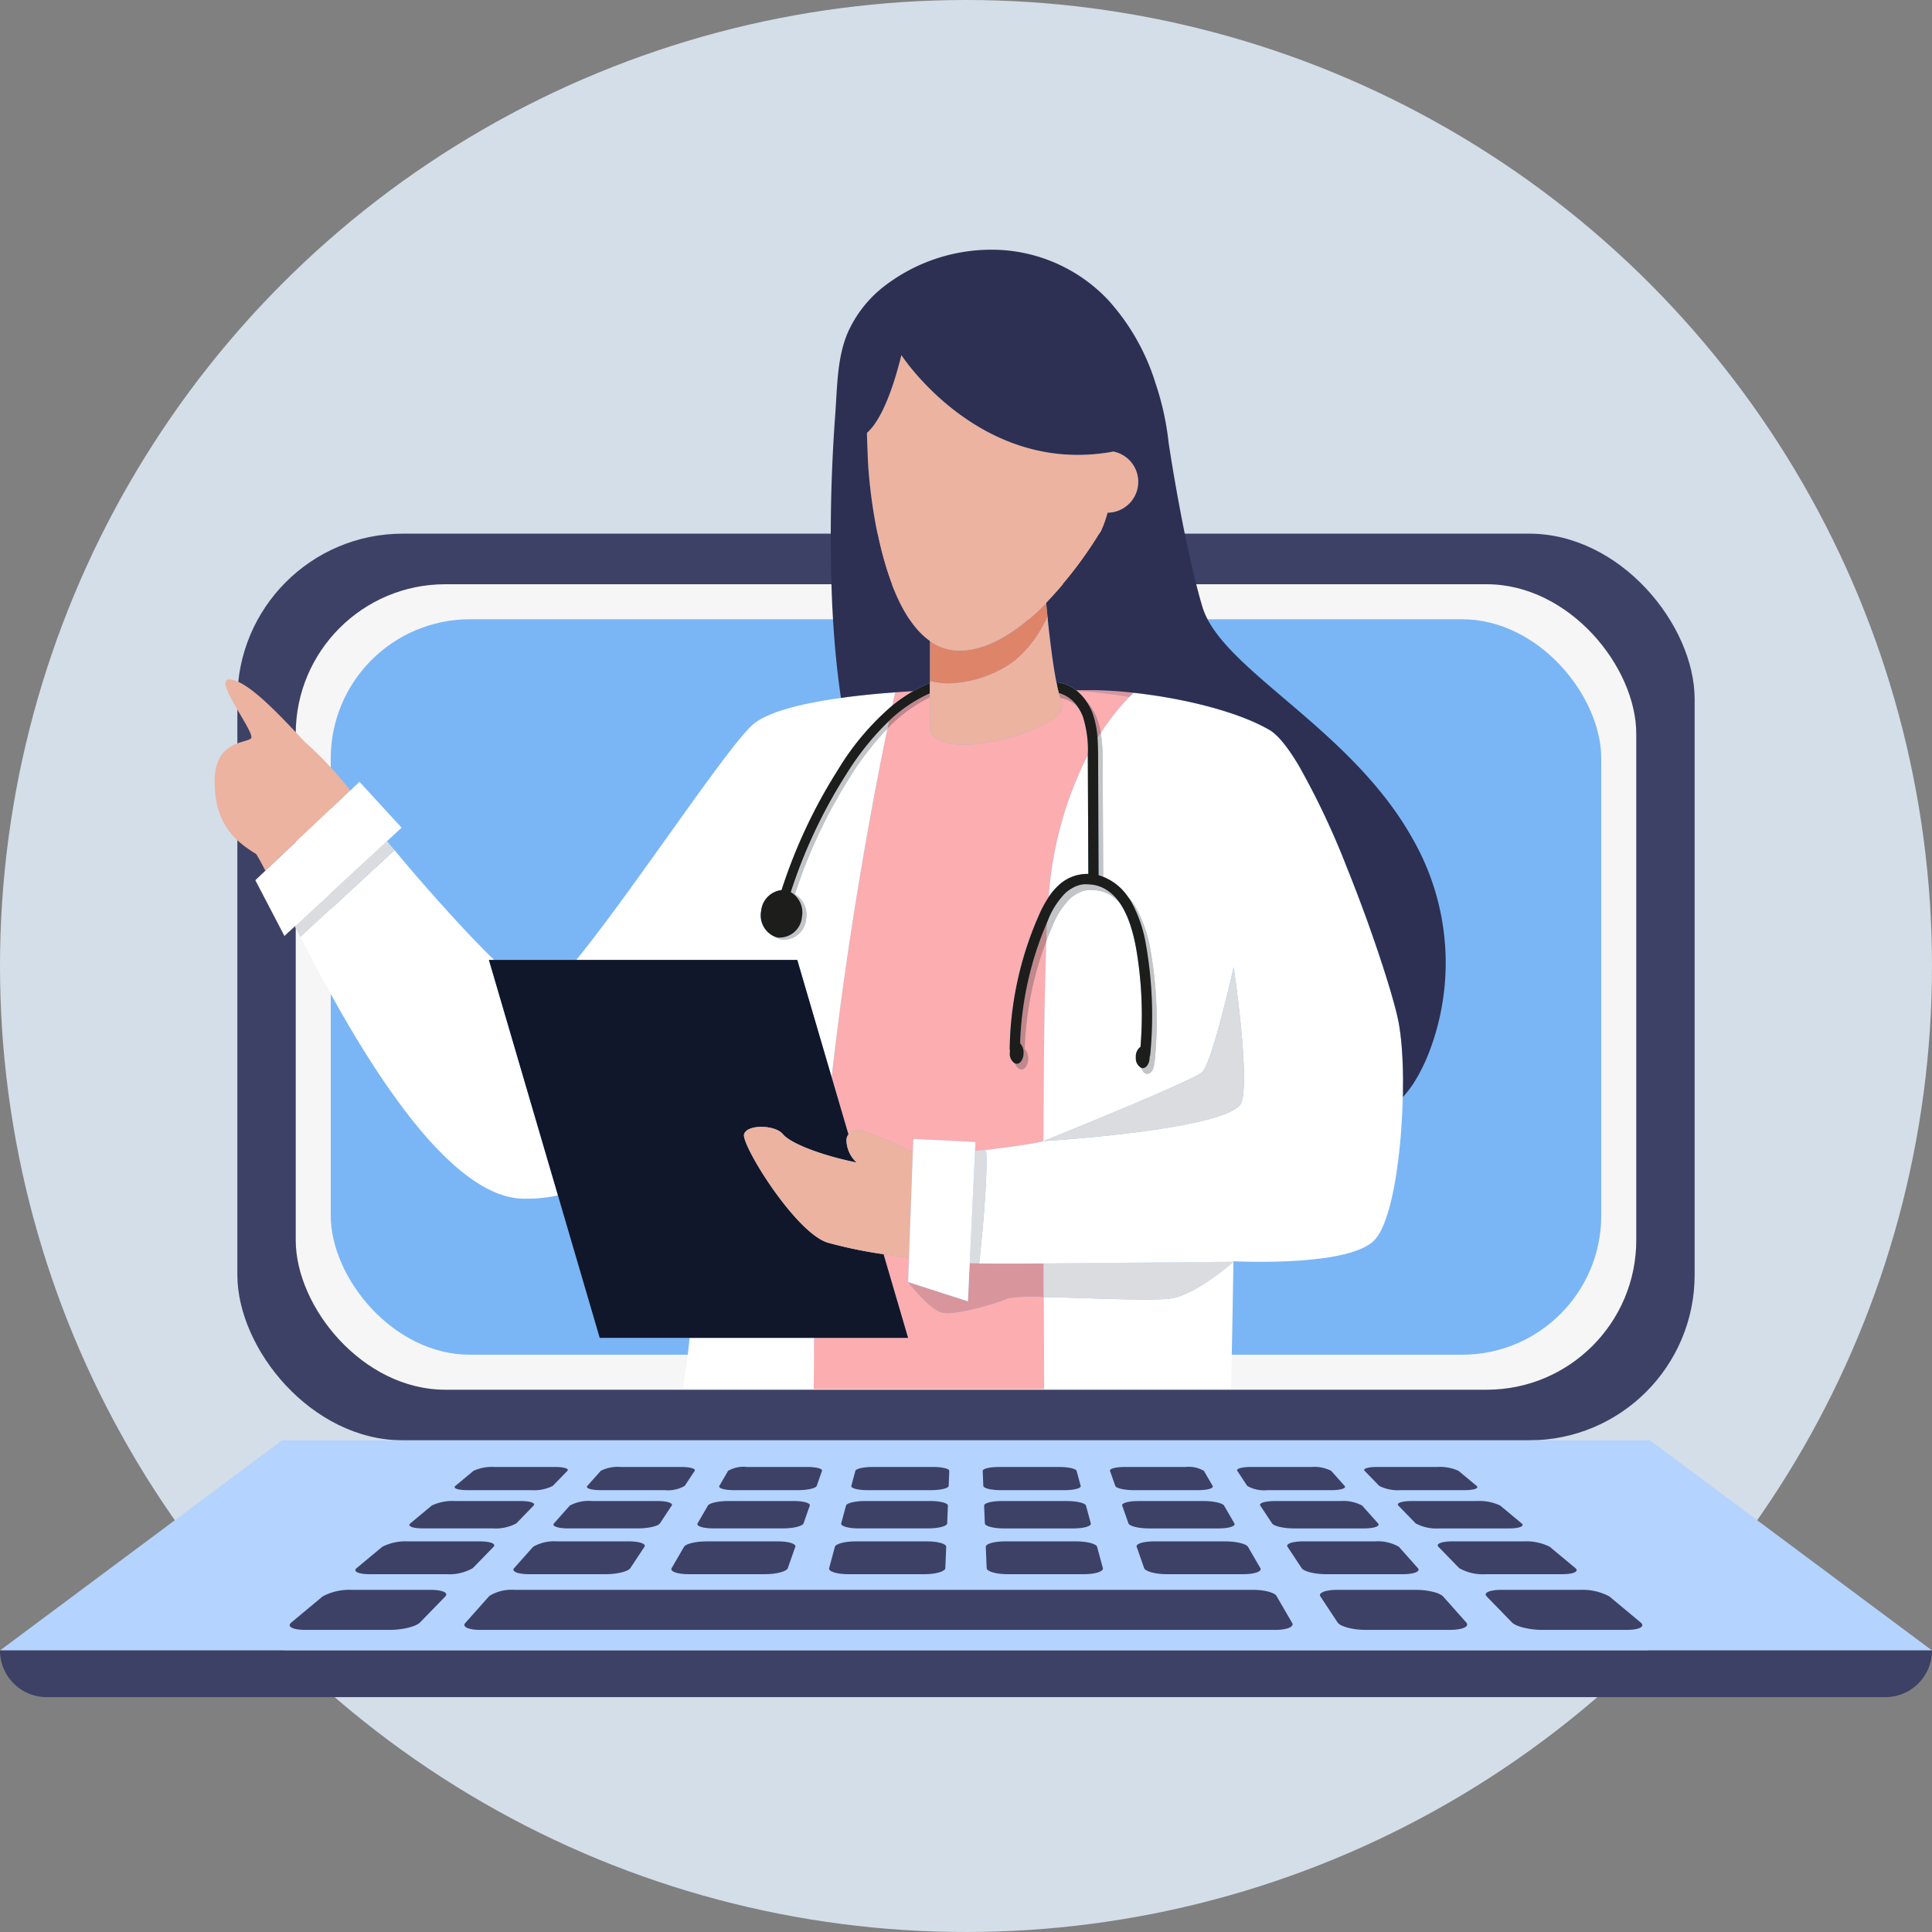 <svg xmlns="http://www.w3.org/2000/svg" width="258" height="258" viewBox="0 0 258 258">
  <rect x="0" y="0" width="258" height="258" fill="#808080" stroke="none"/>
  <g id="Grupo_1814" data-name="Grupo 1814" transform="translate(-3399 2.102)">
    <g id="Grupo_1813" data-name="Grupo 1813">
      <g id="Grupo_1808" data-name="Grupo 1808">
        <circle id="Elipse_659" data-name="Elipse 659" cx="129" cy="129" r="129" transform="translate(3399 -2.102)" fill="#d3dee8"/>
        <g id="Grupo_1804" data-name="Grupo 1804" transform="translate(2860.78 742.887)">
          <g id="Grupo_1329" data-name="Grupo 1329" transform="translate(538.22 -673.724)">
            <rect id="Rectángulo_792" data-name="Rectángulo 792" width="194.604" height="121.076" rx="22.096" transform="translate(31.698 0)" fill="#3d4166"/>
            <rect id="Rectángulo_793" data-name="Rectángulo 793" width="179.015" height="107.565" rx="19.975" transform="translate(39.492 6.755)" fill="#f6f6f6"/>
            <rect id="Rectángulo_794" data-name="Rectángulo 794" width="169.662" height="98.212" rx="18.582" transform="translate(44.169 11.432)" fill="#7ab6f5"/>
            <path id="Trazado_7891" data-name="Trazado 7891" d="M575.894-253.273l-37.674,28.06h258l-37.674-28.06Z" transform="translate(-538.22 374.349)" fill="#b4d3ff"/>
            <path id="Trazado_7892" data-name="Trazado 7892" d="M538.22-172.379a6.236,6.236,0,0,0,6.235,6.236H789.984a6.236,6.236,0,0,0,6.236-6.236h-258Z" transform="translate(-538.22 321.515)" fill="#3d4166"/>
            <g id="Grupo_1328" data-name="Grupo 1328" transform="translate(38.684 124.633)">
              <path id="Trazado_7893" data-name="Trazado 7893" d="M726.64-243.018h-8.089a5.955,5.955,0,0,0-2.787.516l-2.421,2.016c-.374.311.346.565,1.611.565h8.55a5.474,5.474,0,0,0,2.84-.565l1.96-2.016C728.583-242.788,727.836-243.018,726.64-243.018Z" transform="translate(-691.217 243.018)" fill="#3d4166"/>
              <path id="Trazado_7894" data-name="Trazado 7894" d="M776.747-243.018h-8.089a4.957,4.957,0,0,0-2.626.516l-1.8,2.016c-.277.311.522.565,1.787.565h8.55a4.493,4.493,0,0,0,2.665-.565l1.334-2.016C778.762-242.788,777.944-243.018,776.747-243.018Z" transform="translate(-724.485 243.018)" fill="#3d4166"/>
              <path id="Trazado_7895" data-name="Trazado 7895" d="M826.831-243.018h-8.088a4.073,4.073,0,0,0-2.466.516l-1.17,2.016c-.18.311.7.565,1.963.565h8.551c1.265,0,2.38-.254,2.489-.565l.708-2.016C828.917-242.788,828.028-243.018,826.831-243.018Z" transform="translate(-757.73 243.018)" fill="#3d4166"/>
              <path id="Trazado_7896" data-name="Trazado 7896" d="M876.892-243.018H868.8c-1.2,0-2.229.23-2.306.516l-.544,2.016c-.084.311.873.565,2.138.565h8.55c1.265,0,2.3-.254,2.314-.565l.082-2.016C879.049-242.788,878.089-243.018,876.892-243.018Z" transform="translate(-790.951 243.018)" fill="#3d4166"/>
              <path id="Trazado_7897" data-name="Trazado 7897" d="M929.077-242.5c-.077-.286-1.109-.516-2.306-.516h-8.089c-1.2,0-2.157.23-2.146.516l.082,2.016c.012.311,1.048.565,2.314.565h8.551c1.265,0,2.222-.254,2.138-.565Z" transform="translate(-823.991 243.018)" fill="#3d4166"/>
              <path id="Trazado_7898" data-name="Trazado 7898" d="M978.07-242.5a4.073,4.073,0,0,0-2.466-.516h-8.088c-1.2,0-2.086.23-1.986.516l.708,2.016c.109.311,1.224.565,2.489.565h8.551c1.265,0,2.143-.254,1.963-.565Z" transform="translate(-855.985 243.018)" fill="#3d4166"/>
              <path id="Trazado_7899" data-name="Trazado 7899" d="M1027.04-242.5a4.957,4.957,0,0,0-2.626-.516h-8.089c-1.2,0-2.015.23-1.826.516l1.334,2.016a4.493,4.493,0,0,0,2.665.565h8.55c1.265,0,2.064-.254,1.787-.565Z" transform="translate(-887.956 243.018)" fill="#3d4166"/>
              <path id="Trazado_7900" data-name="Trazado 7900" d="M1078.411-240.486l-2.421-2.016a5.953,5.953,0,0,0-2.786-.516h-8.089c-1.2,0-1.944.23-1.665.516l1.959,2.016a5.476,5.476,0,0,0,2.841.565h8.551C1078.064-239.921,1078.784-240.175,1078.411-240.486Z" transform="translate(-919.905 243.018)" fill="#3d4166"/>
              <path id="Trazado_7901" data-name="Trazado 7901" d="M710.658-229.9h-8.767a6.378,6.378,0,0,0-3.078.607l-2.858,2.38c-.442.368.312.67,1.69.67h9.313a5.865,5.865,0,0,0,3.147-.67l2.313-2.38C712.744-229.626,711.955-229.9,710.658-229.9Z" transform="translate(-679.842 234.448)" fill="#3d4166"/>
              <path id="Trazado_7902" data-name="Trazado 7902" d="M765.128-229.9h-8.767a5.259,5.259,0,0,0-2.889.607l-2.119,2.38c-.328.368.52.67,1.9.67h9.313c1.378,0,2.694-.3,2.938-.67l1.574-2.38C767.3-229.626,766.426-229.9,765.128-229.9Z" transform="translate(-716.06 234.448)" fill="#3d4166"/>
              <path id="Trazado_7903" data-name="Trazado 7903" d="M819.569-229.9H810.8c-1.3,0-2.5.27-2.7.607l-1.381,2.38c-.214.368.729.67,2.106.67h9.313c1.378,0,2.6-.3,2.73-.67l.836-2.38C821.823-229.626,820.866-229.9,819.569-229.9Z" transform="translate(-752.248 234.448)" fill="#3d4166"/>
              <path id="Trazado_7904" data-name="Trazado 7904" d="M873.978-229.9h-8.767c-1.3,0-2.422.27-2.512.607l-.642,2.38c-.1.368.936.67,2.314.67h9.313c1.378,0,2.507-.3,2.522-.67l.1-2.38C876.316-229.626,875.275-229.9,873.978-229.9Z" transform="translate(-788.405 234.448)" fill="#3d4166"/>
              <path id="Trazado_7905" data-name="Trazado 7905" d="M930.685-229.289c-.091-.336-1.215-.607-2.512-.607h-8.767c-1.3,0-2.338.27-2.324.607l.1,2.38c.015.368,1.144.67,2.522.67h9.313c1.378,0,2.413-.3,2.314-.67Z" transform="translate(-824.347 234.448)" fill="#3d4166"/>
              <path id="Trazado_7906" data-name="Trazado 7906" d="M983.829-229.289c-.2-.336-1.4-.607-2.7-.607h-8.768c-1.3,0-2.254.27-2.136.607l.836,2.38c.129.368,1.352.67,2.73.67H983.1c1.378,0,2.32-.3,2.106-.67Z" transform="translate(-859.05 234.448)" fill="#3d4166"/>
              <path id="Trazado_7907" data-name="Trazado 7907" d="M1036.945-229.289a5.26,5.26,0,0,0-2.889-.607h-8.767c-1.3,0-2.17.27-1.947.607l1.574,2.38c.244.368,1.561.67,2.938.67h9.313c1.378,0,2.226-.3,1.9-.67Z" transform="translate(-893.726 234.448)" fill="#3d4166"/>
              <path id="Trazado_7908" data-name="Trazado 7908" d="M1092.891-226.91l-2.858-2.38a6.379,6.379,0,0,0-3.078-.607h-8.767c-1.3,0-2.086.27-1.759.607l2.313,2.38a5.861,5.861,0,0,0,3.146.67h9.313C1092.579-226.24,1093.334-226.541,1092.891-226.91Z" transform="translate(-928.373 234.448)" fill="#3d4166"/>
              <path id="Trazado_7909" data-name="Trazado 7909" d="M691.621-214.369H682.05a6.9,6.9,0,0,0-3.433.724l-3.425,2.851c-.532.443.257.807,1.77.807h10.224a6.348,6.348,0,0,0,3.523-.807l2.772-2.851C693.871-214.047,693.037-214.369,691.621-214.369Z" transform="translate(-666.255 224.307)" fill="#3d4166"/>
              <path id="Trazado_7910" data-name="Trazado 7910" d="M751.288-214.369h-9.571a5.632,5.632,0,0,0-3.208.724l-2.54,2.851c-.395.443.508.807,2.02.807h10.224c1.513,0,2.98-.364,3.273-.807l1.887-2.851C753.639-214.047,752.7-214.369,751.288-214.369Z" transform="translate(-705.998 224.307)" fill="#3d4166"/>
              <path id="Trazado_7911" data-name="Trazado 7911" d="M810.918-214.369h-9.571c-1.416,0-2.751.322-2.984.724l-1.654,2.851c-.257.443.758.807,2.271.807H809.2c1.513,0,2.867-.364,3.022-.807l1-2.851C813.368-214.047,812.334-214.369,810.918-214.369Z" transform="translate(-745.703 224.307)" fill="#3d4166"/>
              <path id="Trazado_7912" data-name="Trazado 7912" d="M870.505-214.369h-9.57c-1.416,0-2.651.322-2.759.724l-.769,2.851c-.119.443,1.009.807,2.521.807h10.224c1.513,0,2.754-.364,2.772-.807l.116-2.851C873.056-214.047,871.922-214.369,870.505-214.369Z" transform="translate(-785.367 224.307)" fill="#3d4166"/>
              <path id="Trazado_7913" data-name="Trazado 7913" d="M932.592-213.645c-.108-.4-1.343-.724-2.759-.724h-9.571c-1.416,0-2.551.322-2.534.724l.116,2.851c.018.443,1.259.807,2.772.807h10.224c1.513,0,2.641-.364,2.522-.807Z" transform="translate(-824.769 224.307)" fill="#3d4166"/>
              <path id="Trazado_7914" data-name="Trazado 7914" d="M990.655-213.645c-.233-.4-1.568-.724-2.984-.724H978.1c-1.416,0-2.451.322-2.31.724l1,2.851c.156.443,1.51.807,3.022.807h10.224c1.513,0,2.528-.364,2.271-.807Z" transform="translate(-862.683 224.307)" fill="#3d4166"/>
              <path id="Trazado_7915" data-name="Trazado 7915" d="M1048.682-213.645a5.633,5.633,0,0,0-3.208-.724H1035.9c-1.416,0-2.351.322-2.085.724l1.886,2.851c.294.443,1.76.807,3.273.807H1049.2c1.513,0,2.415-.364,2.02-.807Z" transform="translate(-900.561 224.307)" fill="#3d4166"/>
              <path id="Trazado_7916" data-name="Trazado 7916" d="M1110.1-210.794l-3.425-2.851a6.9,6.9,0,0,0-3.433-.724h-9.571c-1.416,0-2.251.322-1.86.724l2.772,2.851a6.348,6.348,0,0,0,3.523.807h10.224C1109.841-209.987,1110.63-210.351,1110.1-210.794Z" transform="translate(-938.403 224.307)" fill="#3d4166"/>
              <path id="Trazado_7917" data-name="Trazado 7917" d="M668.556-195.711H658.021a7.571,7.571,0,0,0-3.877.878l-4.178,3.479c-.653.544.17.99,1.846.99h11.333c1.677,0,3.47-.446,4-.99l3.382-3.479C671-195.321,670.115-195.711,668.556-195.711Z" transform="translate(-649.741 212.121)" fill="#3d4166"/>
              <path id="Trazado_7918" data-name="Trazado 7918" d="M825.441-194.9c-.261-.45-1.637-.81-3.077-.81h-98.7a5.645,5.645,0,0,0-3.329.81l-3.226,3.622c-.448.5.44.915,1.989.915H825.269c1.549,0,2.565-.413,2.273-.915Z" transform="translate(-693.664 212.121)" fill="#3d4166"/>
              <path id="Trazado_7919" data-name="Trazado 7919" d="M1062.81-194.833c-.434-.488-2.045-.878-3.6-.878H1048.67c-1.559,0-2.564.39-2.242.878l2.3,3.479c.36.544,2.014.99,3.691.99h11.333c1.677,0,2.638-.446,2.154-.99Z" transform="translate(-908.787 212.121)" fill="#3d4166"/>
              <path id="Trazado_7920" data-name="Trazado 7920" d="M1130.88-191.354l-4.179-3.479a7.57,7.57,0,0,0-3.877-.878h-10.536c-1.559,0-2.443.39-1.969.878l3.382,3.479c.529.544,2.322.99,4,.99h11.333C1130.71-190.364,1131.533-190.81,1130.88-191.354Z" transform="translate(-950.472 212.121)" fill="#3d4166"/>
            </g>
          </g>
          <g id="Grupo_1330" data-name="Grupo 1330" transform="translate(566.878 -711.648)">
            <path id="Trazado_7921" data-name="Trazado 7921" d="M877.45-319.047c-1.349.623-7.2,2.387-8.893,1.92s-4.5-4.077-4.5-4.077l.117-3.217c-1.016-.138-2.184-.306-3.393-.5l3.276,11.172H851.5q-.026,1.922-.023,3.831c0,.984-.013,1.99-.036,3.006h30.807c-.032-3.937-.061-8.076-.082-12.295A21.875,21.875,0,0,0,877.45-319.047Z" transform="translate(-771.452 459.066)" fill="#fcadb0"/>
            <path id="Trazado_7922" data-name="Trazado 7922" d="M861.9-481.527c1.079.052,5.21,1.9,7.322,2.875l.062-1.7,8.3.416-.056,1.2.169-.018.233-.025.391-.043.246-.027.381-.043c2.868-.326,5.767-.713,7.45-1.1l.27-.062c.029-10.332.139-19.884.383-26.728a44.543,44.543,0,0,0-2.888,14.418,1.745,1.745,0,0,1,.465,1.272c0,.809-.412,1.464-.921,1.464-.353,0-.657-.32-.811-.785a1.474,1.474,0,0,1-.718-1.426,2.28,2.28,0,0,1,.022-.32.69.69,0,0,1-.041-.24,45.834,45.834,0,0,1,3.813-17.618,16.764,16.764,0,0,1,1.4-2.647A49.462,49.462,0,0,1,892.59-531.6a14.81,14.81,0,0,0-.646-5.109,6.061,6.061,0,0,0-.661-1.279,3.973,3.973,0,0,0-2.2-1.21.679.679,0,0,1-.181-.057c.008.027.017.058.025.084a6.055,6.055,0,0,0,.245.657c.976,2.161-7.406,5.481-13,5.522h0q-.351,0-.684-.012c-2-.089-3.542-.664-3.985-1.956v-4.372a20.4,20.4,0,0,0-5.675,4.187c-1.7,8.215-5.125,26.005-7.443,46.549l2.242,7.647A1.5,1.5,0,0,1,861.9-481.527Z" transform="translate(-775.984 599.101)" fill="#fcadb0"/>
            <path id="Trazado_7923" data-name="Trazado 7923" d="M952.781-541.812A6.589,6.589,0,0,1,954-540.5a7.429,7.429,0,0,1,1.5,2.433,10.185,10.185,0,0,1,.487,1.872A30.818,30.818,0,0,1,959.8-541c-1.364-.229-2.723-.416-4.043-.558C954.737-541.673,953.741-541.755,952.781-541.812Z" transform="translate(-837.637 600.724)" fill="#fcadb0"/>
            <path id="Trazado_7924" data-name="Trazado 7924" d="M884.524-541.673h0c-.167.008-.336.018-.512.029-.066.006-.131.009-.2.012l-.223.011c-.1.006-.2.016-.306.021a.769.769,0,0,0-.086.006c-.351.021-.714.047-1.092.075,0,0-.142.622-.393,1.777a20.585,20.585,0,0,1,2.816-1.932Z" transform="translate(-791.222 600.633)" fill="#fcadb0"/>
            <path id="Trazado_7925" data-name="Trazado 7925" d="M741.672-346.282h0Z" transform="translate(-699.714 473.019)" fill="#10172a" opacity="0.15"/>
            <path id="Trazado_7926" data-name="Trazado 7926" d="M743.8-346.364l-.127.006Z" transform="translate(-701.064 473.073)" fill="#10172a" opacity="0.15"/>
            <path id="Trazado_7927" data-name="Trazado 7927" d="M745.946-346.514l-.068.006Z" transform="translate(-702.504 473.17)" fill="#10172a" opacity="0.15"/>
            <path id="Trazado_7928" data-name="Trazado 7928" d="M749.972-347.292q.391-.065.774-.145-.343.073-.695.132Z" transform="translate(-705.178 473.773)" fill="#10172a" opacity="0.15"/>
            <path id="Trazado_7929" data-name="Trazado 7929" d="M752.994-347.617h0Z" transform="translate(-707.152 473.892)" fill="#10172a" opacity="0.15"/>
            <path id="Trazado_7930" data-name="Trazado 7930" d="M747.643-346.736l.209-.025-.015,0Z" transform="translate(-703.657 473.332)" fill="#10172a" opacity="0.15"/>
            <path id="Trazado_7931" data-name="Trazado 7931" d="M739.5-346.293h0Z" transform="translate(-698.336 473.026)" fill="#10172a" opacity="0.15"/>
            <path id="Trazado_7932" data-name="Trazado 7932" d="M737.379-346.444l.019,0-.015,0Z" transform="translate(-696.953 473.125)" fill="#10172a" opacity="0.15"/>
            <path id="Trazado_7933" data-name="Trazado 7933" d="M955.557-541.727c1.32.142,2.679.329,4.043.558q.3-.3.563-.552c-.172-.019-.343-.037-.515-.054s-.354-.036-.529-.051-.371-.035-.553-.051c-.3-.027-.594-.048-.886-.069l-.541-.035c-.488-.027-.966-.051-1.43-.066h0q-.686-.022-1.338-.021h-1.9c.036.029.071.059.107.089C953.539-541.922,954.535-541.84,955.557-541.727Z" transform="translate(-837.435 600.891)" fill="#fcadb0"/>
            <path id="Trazado_7934" data-name="Trazado 7934" d="M955.557-541.727c1.32.142,2.679.329,4.043.558q.3-.3.563-.552c-.172-.019-.343-.037-.515-.054s-.354-.036-.529-.051-.371-.035-.553-.051c-.3-.027-.594-.048-.886-.069l-.541-.035c-.488-.027-.966-.051-1.43-.066h0q-.686-.022-1.338-.021h-1.9c.036.029.071.059.107.089C953.539-541.922,954.535-541.84,955.557-541.727Z" transform="translate(-837.435 600.891)" fill="#10172a" opacity="0.15"/>
            <path id="Trazado_7935" data-name="Trazado 7935" d="M638.587-531.83a48.426,48.426,0,0,0-5.722-6.032c-3.632-3.891-7.681-8.2-10.014-8.319s3.485,7.149,2.853,7.852-4.931.253-4.867,5.888,2.777,7.868,5.552,9.572c.118.177.26.419.429.723.223.4.49.907.8,1.5l11.344-10.708C638.835-531.512,638.707-531.675,638.587-531.83Z" transform="translate(-620.837 603.578)" fill="#ecb3a0"/>
            <path id="Trazado_7936" data-name="Trazado 7936" d="M940.02-317.321c.021,4.219.05,8.358.082,12.295h24.948c.007-.322.015-.643.019-.966.012-.63.024-1.264.036-1.894,0-.179.005-.36.008-.541l.021-1.02,0-.175.092-4.564c0-.164.006-.327.009-.491q.008-.438.018-.856l0-.142c0-.108,0-.212.005-.316,0-.151.006-.3.009-.443l0-.116c0-.249.009-.49.014-.722v-.009c0-.086,0-.169,0-.252,0-.143.006-.285.009-.422,0-.074,0-.148.005-.22,0-.145.006-.285.009-.422,0-.07,0-.139,0-.2s0-.134.006-.2l.008-.505c0-.048,0-.1,0-.143l.014-.657.013-.618,0-.2c0-.056,0-.113,0-.166s0-.075,0-.11l0-.068,0-.137,0-.155,0-.19a.655.655,0,0,1,0-.081s-4.77,4.249-8.142,4.871C954.89-316.729,945.761-317.207,940.02-317.321Z" transform="translate(-829.303 457.183)" fill="#fff"/>
            <path id="Trazado_7937" data-name="Trazado 7937" d="M947.236-501.18l-.068-15.576c0-.094,0-.188,0-.282a49.46,49.46,0,0,0-5.221,18.929,8.455,8.455,0,0,1,1.246-1.483A5.6,5.6,0,0,1,947.236-501.18Z" transform="translate(-830.56 584.543)" fill="#fff"/>
            <path id="Trazado_7938" data-name="Trazado 7938" d="M897.31-321.437h-.035l-.532-.006h0l-.524-.008-.1,0h-.075l-.24,5.09-7.992-2.578s2.806,3.61,4.5,4.077,7.544-1.3,8.893-1.92a21.877,21.877,0,0,1,4.719-.156q-.011-2.236-.02-4.5C903.093-321.416,899.96-321.408,897.31-321.437Z" transform="translate(-795.203 456.804)" fill="#fcadb0"/>
            <path id="Trazado_7939" data-name="Trazado 7939" d="M897.31-321.437h-.035l-.532-.006h0l-.524-.008-.1,0h-.075l-.24,5.09-7.992-2.578s2.806,3.61,4.5,4.077,7.544-1.3,8.893-1.92a21.877,21.877,0,0,1,4.719-.156q-.011-2.236-.02-4.5C903.093-321.416,899.96-321.408,897.31-321.437Z" transform="translate(-795.203 456.804)" fill="#10172a" opacity="0.15"/>
            <path id="Trazado_7940" data-name="Trazado 7940" d="M939.962-321.816q.009,2.257.02,4.5c5.741.114,14.87.592,17.228.156,3.372-.623,8.143-4.871,8.143-4.871l-22.925.2C941.652-321.83,940.822-321.823,939.962-321.816Z" transform="translate(-829.265 457.183)" fill="#fff"/>
            <path id="Trazado_7941" data-name="Trazado 7941" d="M939.962-321.816q.009,2.257.02,4.5c5.741.114,14.87.592,17.228.156,3.372-.623,8.143-4.871,8.143-4.871l-22.925.2C941.652-321.83,940.822-321.823,939.962-321.816Z" transform="translate(-829.265 457.183)" fill="#10172a" opacity="0.15"/>
            <path id="Trazado_7942" data-name="Trazado 7942" d="M914.066-364.763l.233-.025Z" transform="translate(-812.351 485.106)" fill="#fff"/>
            <path id="Trazado_7943" data-name="Trazado 7943" d="M915.866-364.964l.246-.027Z" transform="translate(-813.527 485.238)" fill="#fff"/>
            <path id="Trazado_7944" data-name="Trazado 7944" d="M971.793-489.462c0-.408-.011-.808-.021-1.2-.006-.209-.011-.414-.018-.619-.016-.393-.03-.779-.051-1.154s-.045-.759-.072-1.121c-.006-.09-.013-.179-.02-.269q-.031-.4-.071-.78c-.036-.342-.072-.673-.113-.988-.081-.636-.175-1.221-.285-1.748-.013-.057-.024-.116-.039-.175s-.032-.149-.05-.227v0c-.051-.233-.111-.486-.18-.752-.045-.187-.1-.383-.148-.585q-.2-.741-.446-1.605c-.047-.161-.1-.325-.143-.494-.011-.042-.026-.083-.038-.128-.034-.119-.07-.239-.107-.36-.014-.048-.029-.1-.045-.145-.03-.1-.059-.2-.089-.294s-.059-.2-.092-.3c-.276-.907-.586-1.879-.925-2.9-.11-.34-.226-.687-.344-1.038-.788-2.346-1.7-4.911-2.694-7.528-.1-.261-.2-.523-.3-.786-.057-.145-.113-.294-.172-.443-.092-.246-.188-.49-.285-.737s-.206-.526-.309-.788c-.15-.377-.3-.752-.452-1.127a104.609,104.609,0,0,0-6.437-13.62q-.352-.59-.7-1.123h0c-.091-.142-.184-.281-.275-.416q-.068-.1-.137-.2c-.208-.3-.413-.585-.615-.85-.051-.068-.1-.134-.152-.2s-.1-.128-.151-.19-.1-.122-.149-.181a8.889,8.889,0,0,0-1.1-1.121c-.038-.033-.08-.066-.118-.1a3.951,3.951,0,0,0-.473-.327,21.969,21.969,0,0,0-2.2-1.109c-.1-.044-.2-.089-.3-.131-.056-.024-.115-.05-.176-.074-.11-.048-.22-.092-.33-.137l-.335-.134c-.063-.024-.126-.051-.191-.075s-.152-.059-.228-.086c-.327-.124-.663-.246-1.006-.365-.113-.038-.223-.078-.335-.113q-.732-.245-1.493-.473c-.2-.062-.413-.125-.624-.183-.054-.015-.107-.03-.164-.048-.121-.033-.247-.068-.372-.1l-.392-.108c-.306-.08-.612-.16-.925-.238-.223-.053-.449-.11-.675-.163l-.607-.141-.611-.136q-.968-.209-1.948-.392c-.312-.056-.624-.113-.939-.166-.277-.048-.553-.1-.827-.14s-.52-.08-.778-.119c-.042-.005-.086-.015-.134-.021-.244-.035-.491-.071-.735-.1l-.734-.1-.161-.018c-.244-.029-.488-.059-.729-.086l-.211-.023q-.263.249-.563.552a30.818,30.818,0,0,0-3.819,4.811,24.447,24.447,0,0,1,.248,4l.066,15.215a7.257,7.257,0,0,1,3.26,2.6,9.115,9.115,0,0,1,1.151,1.574,18.037,18.037,0,0,1,1.932,5.754,54.32,54.32,0,0,1,.549,14.592.681.681,0,0,1-.077.262c0,.018,0,.037,0,.056,0,.809-.412,1.464-.92,1.464-.354,0-.657-.32-.811-.785a1.474,1.474,0,0,1-.718-1.426,1.577,1.577,0,0,1,.62-1.384,52.117,52.117,0,0,0-.606-13.273c-.085-.451-.179-.9-.286-1.346-.1-.428-.217-.853-.346-1.273-.119-.386-.25-.768-.4-1.144-.135-.345-.284-.684-.449-1.016a9.63,9.63,0,0,0-.5-.891c-.072-.113-.148-.223-.226-.332-.109-.115-.221-.228-.338-.334a5.608,5.608,0,0,0-.94-.7,4.64,4.64,0,0,0-1.332-.523,4.554,4.554,0,0,0-.71-.1,6.529,6.529,0,0,0-.785-.026,3.7,3.7,0,0,0-1.464.445,4.962,4.962,0,0,0-1.086.767,10.876,10.876,0,0,0-2.318,3.673q-.419.957-.792,1.936c-.245,6.844-.354,16.4-.383,26.728l-.269.062c-1.682.384-4.582.772-7.45,1.1l.052-.006c.317,3.5-.668,12.945-.91,15.168,2.649.029,5.783.021,8.589,0,.861-.007,1.69-.014,2.465-.022l22.925-.2v-.073s.579.032,1.537.053h.048c.163.006.336.009.52.012.045,0,.093,0,.14,0,.977.015,2.209.018,3.565-.018l.3-.008.762-.027c.178-.006.357-.015.537-.024l.512-.027c1.106-.062,2.245-.154,3.357-.288.27-.029.541-.066.8-.1a.033.033,0,0,1,.016,0c.174-.026.351-.053.526-.077.585-.1,1.156-.2,1.7-.324.122-.027.244-.054.363-.084a.093.093,0,0,0,.021,0c.128-.03.252-.063.378-.1s.246-.065.365-.1c.241-.067.475-.142.7-.22s.443-.154.652-.241c.086-.035.169-.071.252-.107.22-.1.429-.2.622-.306.089-.051.175-.1.258-.152s.167-.1.244-.158.134-.095.2-.142.13-.1.191-.155l.1-.092c.045-.042.089-.086.131-.128s.077-.084.116-.129.068-.077.1-.121a6.068,6.068,0,0,0,.561-.856c.068-.128.137-.262.205-.4.134-.282.265-.588.392-.915.062-.164.125-.333.184-.505s.119-.354.179-.539.116-.375.172-.568.111-.392.164-.595c.026-.1.05-.2.077-.306s.054-.208.078-.316c.05-.211.1-.425.149-.642.024-.11.051-.22.071-.333.145-.681.279-1.4.4-2.14.027-.179.057-.36.083-.545.164-1.052.3-2.152.422-3.276.018-.169.036-.34.051-.508.018-.2.039-.4.056-.6.013-.128.024-.255.037-.383.053-.66.1-1.329.142-2,.018-.276.033-.552.048-.826.006-.148.015-.3.024-.446.015-.386.033-.773.044-1.156.01-.28.018-.56.024-.836,0-.047,0-.092,0-.138,0-.205.009-.408.012-.611,0-.072,0-.143,0-.212,0-.291.006-.577.006-.862C971.8-488.986,971.793-489.227,971.793-489.462Zm-21.52,2.987c-.661,2.379-11.225,3.869-18.812,4.638-4.325.438-7.684.642-7.684.642h0c.032-.013,19.854-7.979,21.2-9.224s4.2-14.009,4.2-14.009S951.31-490.211,950.273-486.475Z" transform="translate(-813.092 600.24)" fill="#fff"/>
            <path id="Trazado_7945" data-name="Trazado 7945" d="M912.567-321.438l-.525-.008Z" transform="translate(-811.03 456.798)" fill="#fff"/>
            <path id="Trazado_7946" data-name="Trazado 7946" d="M911.54-321.455h0Z" transform="translate(-810.702 456.804)" fill="#fff"/>
            <path id="Trazado_7947" data-name="Trazado 7947" d="M914.1-321.417l-.531-.006Z" transform="translate(-812.026 456.783)" fill="#fff"/>
            <path id="Trazado_7948" data-name="Trazado 7948" d="M913.748-364.715l-.168.018h0Z" transform="translate(-812.034 485.058)" fill="#fcadb0"/>
            <path id="Trazado_7949" data-name="Trazado 7949" d="M913.748-364.715l-.168.018h0Z" transform="translate(-812.034 485.058)" fill="#10172a" opacity="0.15"/>
            <path id="Trazado_7950" data-name="Trazado 7950" d="M916.576-365.072l.381-.043Z" transform="translate(-813.991 485.319)" fill="#fcadb0"/>
            <path id="Trazado_7951" data-name="Trazado 7951" d="M916.576-365.072l.381-.043Z" transform="translate(-813.991 485.319)" fill="#10172a" opacity="0.15"/>
            <path id="Trazado_7952" data-name="Trazado 7952" d="M914.738-364.869l.391-.043Z" transform="translate(-812.79 485.187)" fill="#fcadb0"/>
            <path id="Trazado_7953" data-name="Trazado 7953" d="M914.738-364.869l.391-.043Z" transform="translate(-812.79 485.187)" fill="#10172a" opacity="0.15"/>
            <path id="Trazado_7954" data-name="Trazado 7954" d="M913.558-321.424h0Z" transform="translate(-812.017 456.784)" fill="#fcadb0"/>
            <path id="Trazado_7955" data-name="Trazado 7955" d="M913.558-321.424h0Z" transform="translate(-812.017 456.784)" fill="#10172a" opacity="0.15"/>
            <path id="Trazado_7956" data-name="Trazado 7956" d="M913.558-321.424h0Z" transform="translate(-812.017 456.784)" fill="#10172a" opacity="0.15"/>
            <path id="Trazado_7957" data-name="Trazado 7957" d="M915.134-321.4Z" transform="translate(-813.026 456.771)" fill="#fcadb0"/>
            <path id="Trazado_7958" data-name="Trazado 7958" d="M915.134-321.4Z" transform="translate(-813.026 456.771)" fill="#10172a" opacity="0.15"/>
            <path id="Trazado_7959" data-name="Trazado 7959" d="M915.134-321.4Z" transform="translate(-813.026 456.771)" fill="#10172a" opacity="0.15"/>
            <path id="Trazado_7960" data-name="Trazado 7960" d="M911.856-321.449l-.1,0Z" transform="translate(-810.844 456.801)" fill="#fcadb0"/>
            <path id="Trazado_7961" data-name="Trazado 7961" d="M911.856-321.449l-.1,0Z" transform="translate(-810.844 456.801)" fill="#10172a" opacity="0.15"/>
            <path id="Trazado_7962" data-name="Trazado 7962" d="M911.856-321.449l-.1,0Z" transform="translate(-810.844 456.801)" fill="#10172a" opacity="0.15"/>
            <path id="Trazado_7963" data-name="Trazado 7963" d="M911.54-349.981h.075l.1,0,.525.008h0l.531.006h.035c.242-2.223,1.228-11.664.91-15.168l-.052.006-.381.043-.246.027-.391.043-.233.025-.169.018Z" transform="translate(-810.702 485.33)" fill="#fff"/>
            <path id="Trazado_7964" data-name="Trazado 7964" d="M911.54-349.981h.075l.1,0,.525.008h0l.531.006h.035c.242-2.223,1.228-11.664.91-15.168l-.052.006-.381.043-.246.027-.391.043-.233.025-.169.018Z" transform="translate(-810.702 485.33)" fill="#10172a" opacity="0.15"/>
            <path id="Trazado_7965" data-name="Trazado 7965" d="M947.613-412.844c7.586-.769,18.15-2.259,18.811-4.638,1.038-3.736-1.093-17.953-1.093-17.953s-2.85,12.764-4.2,14.009-21.17,9.211-21.2,9.224h0S943.287-412.405,947.613-412.844Z" transform="translate(-829.243 531.247)" fill="#fff"/>
            <path id="Trazado_7966" data-name="Trazado 7966" d="M947.613-412.844c7.586-.769,18.15-2.259,18.811-4.638,1.038-3.736-1.093-17.953-1.093-17.953s-2.85,12.764-4.2,14.009-21.17,9.211-21.2,9.224h0S943.287-412.405,947.613-412.844Z" transform="translate(-829.243 531.247)" fill="#10172a" opacity="0.15"/>
            <path id="Trazado_7967" data-name="Trazado 7967" d="M655.143-444.517c.038.073.076.145.113.219l-.056-.11Z" transform="translate(-643.243 537.179)" fill="#fff"/>
            <path id="Trazado_7968" data-name="Trazado 7968" d="M656.289-442.309c.014.028.029.055.045.083q-.273-.521-.536-1.028C655.958-442.945,656.122-442.628,656.289-442.309Z" transform="translate(-643.671 536.354)" fill="#fff"/>
            <path id="Trazado_7969" data-name="Trazado 7969" d="M657.871-439.282c.134.255.27.512.408.771l-.408-.774Z" transform="translate(-645.025 533.761)" fill="#fff"/>
            <path id="Trazado_7970" data-name="Trazado 7970" d="M697.751-471.408q-.409-.473-.817-.949c.1.12.205.241.309.362Q697.5-471.7,697.751-471.408Z" transform="translate(-670.538 555.362)" fill="#fff"/>
            <path id="Trazado_7971" data-name="Trazado 7971" d="M702.085-466.411q-.588-.666-1.175-1.339.389.448.779.892C701.82-466.71,701.951-466.559,702.085-466.411Z" transform="translate(-673.135 552.353)" fill="#fff"/>
            <path id="Trazado_7972" data-name="Trazado 7972" d="M715.581-451.422c.071.07.137.143.2.213-.263-.279-.528-.564-.794-.85.128.138.258.281.385.418C715.447-451.568,715.515-451.5,715.581-451.422Z" transform="translate(-682.331 542.105)" fill="#fff"/>
            <path id="Trazado_7973" data-name="Trazado 7973" d="M794.143-489.832c2.319-20.543,5.74-38.334,7.443-46.548a38.942,38.942,0,0,0-4.989,6.453,68.651,68.651,0,0,0-7.362,15.66,3.168,3.168,0,0,1,1.494,3.31,3,3,0,0,1-3.189,2.754,2.418,2.418,0,0,1-1-.391,3.089,3.089,0,0,1-1.807-3.443,3.091,3.091,0,0,1,2.725-2.776,69.9,69.9,0,0,1,7.533-16.06,35.094,35.094,0,0,1,7.247-8.575c.25-1.154.393-1.777.393-1.777l-.591.045c-.372.027-.755.059-1.145.092q-.445.034-.9.08l-.291.027c-.223.021-.445.045-.672.066l-.559.059c-.276.03-.556.059-.838.092-.339.039-.681.08-1.022.122-.179.024-.357.045-.533.069-.228.03-.457.065-.686.1-.317.044-.634.085-.95.133-.344.05-.687.1-1.028.16-.357.06-.714.123-1.065.185-.169.033-.336.062-.5.1s-.342.065-.511.1-.34.068-.505.1q-.811.17-1.578.366c-.209.051-.414.107-.615.161-.072.021-.143.039-.212.059-.152.042-.3.086-.448.131s-.3.089-.449.137-.279.089-.413.137c-.089.029-.179.062-.268.091s-.2.071-.3.11a.117.117,0,0,0-.027.009c-.1.039-.2.077-.3.116-.228.089-.448.181-.66.279-.118.054-.234.107-.348.164-.077.035-.151.074-.226.115-.059.027-.115.057-.172.089-.083.044-.166.092-.247.137l-.279.172c-.062.038-.118.078-.176.119a2.024,2.024,0,0,0-.175.125,4.616,4.616,0,0,0-.41.333c-3.577,3.264-16.2,22.453-23.5,31.357h29.526Z" transform="translate(-711.743 600.342)" fill="#fff"/>
            <path id="Trazado_7974" data-name="Trazado 7974" d="M687.5-483.592l-.283-.346h0Z" transform="translate(-664.191 562.925)" fill="#fff"/>
            <path id="Trazado_7975" data-name="Trazado 7975" d="M818.541-285.874c.023-1.016.038-2.022.036-3.006q0-1.909.023-3.831H801.985c-.221,2.269-.539,4.55-.92,6.837Z" transform="translate(-738.549 438.031)" fill="#fff"/>
            <path id="Trazado_7976" data-name="Trazado 7976" d="M678.636-466.689h.7c-.7-.677-1.436-1.412-2.194-2.194q-.389-.4-.785-.811l-.466-.494c-.143-.148-.283-.3-.426-.451l0,0c-.068-.069-.134-.142-.2-.213s-.133-.145-.2-.22c-.127-.136-.257-.28-.385-.418-.353-.381-.706-.761-1.063-1.152-.114-.127-.23-.253-.346-.38l-.447-.494q-.448-.5-.9-1-.478-.535-.956-1.078c-.135-.148-.266-.3-.4-.446q-.39-.444-.779-.892c-.188-.217-.376-.432-.563-.649q-.255-.295-.507-.587c-.1-.121-.208-.242-.309-.362q-.741-.865-1.465-1.727l-.347-.412c-.322-.384-.637-.763-.951-1.142.129.156.257.31.387.467l-12.566,11.605q-.106-.208-.212-.412c.07.138.142.278.215.418l.247.48c.065.125.13.251.2.378l.057.109.056.11.114.219q.263.508.535,1.029l.184.349.408.774q.658,1.24,1.366,2.543.331.609.672,1.227.521.945,1.065,1.907l.231.406.23.406c0,.006.009.016.012.021.294.512.591,1.026.891,1.54l.062.108q.327.557.661,1.115c.11.187.222.375.335.559q.335.557.679,1.115l.187.3c.052.085.1.17.158.256q.518.833,1.05,1.662c.117.184.234.366.353.549l0,0c.176.268.348.532.523.8q.521.794,1.058,1.575c.089.131.179.258.268.39.179.258.36.514.539.77.091.128.18.255.273.383.36.505.722,1.008,1.094,1.5.185.247.369.494.553.735.093.121.188.241.28.362q.3.4.615.786.672.847,1.355,1.644.423.5.856.979l.285.318c.191.212.381.419.577.622l.289.3c.1.1.193.2.288.3q.29.294.58.579c.1.1.193.191.29.283l.292.276q.289.272.583.535c.107.1.214.193.321.285.086.074.175.148.261.223.185.157.37.311.553.461.4.327.806.633,1.207.919.1.071.2.14.295.208.178.121.357.243.536.356.419.271.838.521,1.258.744.089.047.175.092.265.136s.2.1.294.146c.125.063.25.121.375.176s.256.113.384.166c.235.1.472.188.708.265.07.027.145.051.217.072.1.033.2.065.3.092s.2.059.3.083a.41.41,0,0,0,.057.015c.089.021.175.042.262.06a.159.159,0,0,0,.051.011c.086.021.176.038.265.054a.036.036,0,0,0,.018.005c.155.03.309.054.464.075.074.012.148.021.22.027h.011l.015,0,.054.007.205.021c.031,0,.065,0,.1.006l.078,0c.095.006.188.01.282.013h.081c.148,0,.294.005.44,0l.21,0h.139l.219-.006.142,0,.217-.011.127-.006h.019l.152-.009c.071,0,.138-.009.211-.015l.257-.022.068-.006.032,0,.131-.014.1-.01.284-.034.194-.023.015,0,.091-.012c.078-.011.155-.02.23-.032l.085-.014c.066-.009.129-.02.193-.032l.079-.013q.351-.059.695-.132l.017,0c.065-.014.131-.027.2-.044h0l.057-.015h0Z" transform="translate(-642.006 561.538)" fill="#fff"/>
            <path id="Trazado_7977" data-name="Trazado 7977" d="M688.035-482.942l.324.391Z" transform="translate(-664.725 562.275)" fill="#10172a" opacity="0.15"/>
            <path id="Trazado_7978" data-name="Trazado 7978" d="M665.037-482.733l-.388-.467-.324-.391-.284-.345-12.308,11.368.108.212.1.2q.155.3.315.615.106.2.212.412Z" transform="translate(-641.016 562.924)" fill="#fff"/>
            <path id="Trazado_7979" data-name="Trazado 7979" d="M665.037-482.733l-.388-.467-.324-.391-.284-.345-12.308,11.368.108.212.1.2q.155.3.315.615.106.2.212.412Z" transform="translate(-641.016 562.924)" fill="#10172a" opacity="0.15"/>
            <path id="Trazado_7980" data-name="Trazado 7980" d="M769.859-387.74h12.555l-3.276-11.172a60.145,60.145,0,0,1-7.452-1.541c-4.354-1.35-11.612-13.153-11.17-14.5s4.165-1.233,5.175,0,5.048,2.819,9.858,3.8a4.141,4.141,0,0,1-1.358-2.885,1.254,1.254,0,0,1,.259-.864l-2.242-7.647-4.592-15.66H726.438l9.214,31.424h0l5.584,19.046h28.623Z" transform="translate(-689.807 533.059)" fill="#10172a"/>
            <path id="Trazado_7981" data-name="Trazado 7981" d="M847.174-370.652c-2.112-.975-6.243-2.823-7.322-2.875a1.5,1.5,0,0,0-1.275.582,1.253,1.253,0,0,0-.259.864,4.141,4.141,0,0,0,1.358,2.885c-4.809-.984-8.848-2.57-9.858-3.8s-4.733-1.35-5.175,0,6.816,13.154,11.17,14.5a60.139,60.139,0,0,0,7.452,1.541c1.209.19,2.377.358,3.393.5Z" transform="translate(-753.935 491.102)" fill="#ecb3a0"/>
            <path id="Trazado_7982" data-name="Trazado 7982" d="M896.041-352.718h0l.708-14.988h0l.057-1.2-8.3-.416-.062,1.7-.516,14.2-.117,3.217,7.991,2.578Z" transform="translate(-795.202 488.068)" fill="#fff"/>
            <path id="Trazado_7983" data-name="Trazado 7983" d="M654.1-498.848l1.945-1.8-5.622-6.122-1.227,1.158L637.856-494.9l-1.34,1.265,3.884,7.445,1.394-1.288L654.1-498.847Z" transform="translate(-631.077 577.836)" fill="#fff"/>
            <path id="Trazado_7984" data-name="Trazado 7984" d="M885.517-540.846a19.377,19.377,0,0,0-5.462,3.691q-.1.483-.213,1.023a20.4,20.4,0,0,1,5.675-4.187Z" transform="translate(-789.999 600.093)" fill="#fcadb0"/>
            <path id="Trazado_7985" data-name="Trazado 7985" d="M885.517-540.846a19.377,19.377,0,0,0-5.462,3.691q-.1.483-.213,1.023a20.4,20.4,0,0,1,5.675-4.187Z" transform="translate(-789.999 600.093)" fill="#1d1d1b" opacity="0.26"/>
            <path id="Trazado_7986" data-name="Trazado 7986" d="M845.967-523.006a68.65,68.65,0,0,0-7.362,15.66,3.166,3.166,0,0,1,1.494,3.31,3,3,0,0,1-3.189,2.754,2.4,2.4,0,0,1-.449-.116,2.413,2.413,0,0,0,1,.391,3,3,0,0,0,3.189-2.754,3.168,3.168,0,0,0-1.494-3.31,68.657,68.657,0,0,1,7.362-15.66,38.942,38.942,0,0,1,4.99-6.453q.112-.54.213-1.023A36.854,36.854,0,0,0,845.967-523.006Z" transform="translate(-761.666 593.144)" fill="#fff"/>
            <path id="Trazado_7987" data-name="Trazado 7987" d="M845.967-523.006a68.65,68.65,0,0,0-7.362,15.66,3.166,3.166,0,0,1,1.494,3.31,3,3,0,0,1-3.189,2.754,2.4,2.4,0,0,1-.449-.116,2.413,2.413,0,0,0,1,.391,3,3,0,0,0,3.189-2.754,3.168,3.168,0,0,0-1.494-3.31,68.657,68.657,0,0,1,7.362-15.66,38.942,38.942,0,0,1,4.99-6.453q.112-.54.213-1.023A36.854,36.854,0,0,0,845.967-523.006Z" transform="translate(-761.666 593.144)" fill="#1d1d1b" opacity="0.26"/>
            <path id="Trazado_7988" data-name="Trazado 7988" d="M836.622-513.5a3.166,3.166,0,0,0-1.494-3.31,68.644,68.644,0,0,1,7.362-15.66,36.851,36.851,0,0,1,5.755-7.2,19.375,19.375,0,0,1,5.462-3.691v-1.333a.614.614,0,0,0-.176.042,18.587,18.587,0,0,0-2.034,1,20.563,20.563,0,0,0-2.816,1.932,35.093,35.093,0,0,0-7.247,8.575,69.9,69.9,0,0,0-7.533,16.06,3.092,3.092,0,0,0-2.725,2.776,3.089,3.089,0,0,0,1.807,3.443,2.4,2.4,0,0,0,.45.116A3,3,0,0,0,836.622-513.5Z" transform="translate(-758.188 602.603)" fill="#1d1d1b"/>
            <path id="Trazado_7989" data-name="Trazado 7989" d="M956.286-538.018a7.564,7.564,0,0,1,.892,1.686,11.894,11.894,0,0,1,.659,3.307q.219-.353.436-.688a10.181,10.181,0,0,0-.487-1.872A7.429,7.429,0,0,0,956.286-538.018Z" transform="translate(-839.926 598.246)" fill="#fcadb0"/>
            <path id="Trazado_7990" data-name="Trazado 7990" d="M956.286-538.018a7.564,7.564,0,0,1,.892,1.686,11.894,11.894,0,0,1,.659,3.307q.219-.353.436-.688a10.181,10.181,0,0,0-.487-1.872A7.429,7.429,0,0,0,956.286-538.018Z" transform="translate(-839.926 598.246)" fill="#1d1d1b" opacity="0.26"/>
            <path id="Trazado_7991" data-name="Trazado 7991" d="M945.853-540.955q.089.345.182.641a.676.676,0,0,0,.181.057,3.972,3.972,0,0,1,2.2,1.21A4.448,4.448,0,0,0,945.853-540.955Z" transform="translate(-833.112 600.164)" fill="#fcadb0"/>
            <path id="Trazado_7992" data-name="Trazado 7992" d="M945.853-540.955q.089.345.182.641a.676.676,0,0,0,.181.057,3.972,3.972,0,0,1,2.2,1.21A4.448,4.448,0,0,0,945.853-540.955Z" transform="translate(-833.112 600.164)" fill="#1d1d1b" opacity="0.26"/>
            <path id="Trazado_7993" data-name="Trazado 7993" d="M929.714-436.521a1.745,1.745,0,0,1,.464,1.272c0,.809-.412,1.464-.92,1.464a.6.6,0,0,1-.2-.038c.154.465.458.785.811.785.508,0,.921-.656.921-1.464a1.745,1.745,0,0,0-.465-1.272,44.541,44.541,0,0,1,2.888-14.418q.047-1.313.1-2.487A44.479,44.479,0,0,0,929.714-436.521Z" transform="translate(-822.141 542.509)" fill="#fcadb0"/>
            <path id="Trazado_7994" data-name="Trazado 7994" d="M929.714-436.521a1.745,1.745,0,0,1,.464,1.272c0,.809-.412,1.464-.92,1.464a.6.6,0,0,1-.2-.038c.154.465.458.785.811.785.508,0,.921-.656.921-1.464a1.745,1.745,0,0,0-.465-1.272,44.541,44.541,0,0,1,2.888-14.418q.047-1.313.1-2.487A44.479,44.479,0,0,0,929.714-436.521Z" transform="translate(-822.141 542.509)" fill="#1d1d1b" opacity="0.26"/>
            <path id="Trazado_7995" data-name="Trazado 7995" d="M974.793-456.151a54.331,54.331,0,0,1,.549,14.593.691.691,0,0,1-.077.261c0,.019,0,.037,0,.056,0,.809-.412,1.464-.921,1.464a.6.6,0,0,1-.2-.038c.154.465.458.785.812.785.508,0,.92-.655.92-1.464,0-.018,0-.037,0-.056a.682.682,0,0,0,.077-.262A54.325,54.325,0,0,0,975.4-455.4a18.033,18.033,0,0,0-1.932-5.754,9.117,9.117,0,0,0-1.151-1.574,9.834,9.834,0,0,1,.543.827A18.048,18.048,0,0,1,974.793-456.151Z" transform="translate(-850.397 549.075)" fill="#fff"/>
            <path id="Trazado_7996" data-name="Trazado 7996" d="M974.793-456.151a54.331,54.331,0,0,1,.549,14.593.691.691,0,0,1-.077.261c0,.019,0,.037,0,.056,0,.809-.412,1.464-.921,1.464a.6.6,0,0,1-.2-.038c.154.465.458.785.812.785.508,0,.92-.655.92-1.464,0-.018,0-.037,0-.056a.682.682,0,0,0,.077-.262A54.325,54.325,0,0,0,975.4-455.4a18.033,18.033,0,0,0-1.932-5.754,9.117,9.117,0,0,0-1.151-1.574,9.834,9.834,0,0,1,.543.827A18.048,18.048,0,0,1,974.793-456.151Z" transform="translate(-850.397 549.075)" fill="#1d1d1b" opacity="0.26"/>
            <path id="Trazado_7997" data-name="Trazado 7997" d="M960.831-522.359l.069,15.754c.207.059.408.13.606.207l-.067-15.215a24.446,24.446,0,0,0-.248-4q-.217.335-.436.688C960.82-524.043,960.827-523.177,960.831-522.359Z" transform="translate(-842.845 590.141)" fill="#fff"/>
            <path id="Trazado_7998" data-name="Trazado 7998" d="M960.831-522.359l.069,15.754c.207.059.408.13.606.207l-.067-15.215a24.446,24.446,0,0,0-.248-4q-.217.335-.436.688C960.82-524.043,960.827-523.177,960.831-522.359Z" transform="translate(-842.845 590.141)" fill="#1d1d1b" opacity="0.26"/>
            <path id="Trazado_7999" data-name="Trazado 7999" d="M949.853-465.992a5.627,5.627,0,0,0-.94-.7,4.639,4.639,0,0,0-1.332-.523,4.5,4.5,0,0,0-.71-.1,6.5,6.5,0,0,0-.785-.027,3.7,3.7,0,0,0-1.465.445,4.949,4.949,0,0,0-1.085.767,10.874,10.874,0,0,0-2.318,3.674c-.029.065-.055.131-.083.2q-.053,1.173-.1,2.487.373-.979.792-1.936a10.879,10.879,0,0,1,2.318-3.673,4.969,4.969,0,0,1,1.086-.767,3.7,3.7,0,0,1,1.464-.445,6.524,6.524,0,0,1,.785.026,4.533,4.533,0,0,1,.71.1,4.637,4.637,0,0,1,1.332.523,5.591,5.591,0,0,1,.94.7c.117.106.229.218.338.334-.106-.149-.215-.295-.332-.435A6.331,6.331,0,0,0,949.853-465.992Z" transform="translate(-829.965 552.086)" fill="#fff"/>
            <path id="Trazado_8000" data-name="Trazado 8000" d="M949.853-465.992a5.627,5.627,0,0,0-.94-.7,4.639,4.639,0,0,0-1.332-.523,4.5,4.5,0,0,0-.71-.1,6.5,6.5,0,0,0-.785-.027,3.7,3.7,0,0,0-1.465.445,4.949,4.949,0,0,0-1.085.767,10.874,10.874,0,0,0-2.318,3.674c-.029.065-.055.131-.083.2q-.053,1.173-.1,2.487.373-.979.792-1.936a10.879,10.879,0,0,1,2.318-3.673,4.969,4.969,0,0,1,1.086-.767,3.7,3.7,0,0,1,1.464-.445,6.524,6.524,0,0,1,.785.026,4.533,4.533,0,0,1,.71.1,4.637,4.637,0,0,1,1.332.523,5.591,5.591,0,0,1,.94.7c.117.106.229.218.338.334-.106-.149-.215-.295-.332-.435A6.331,6.331,0,0,0,949.853-465.992Z" transform="translate(-829.965 552.086)" fill="#1d1d1b" opacity="0.26"/>
            <path id="Trazado_8001" data-name="Trazado 8001" d="M933.5-543.627a4.448,4.448,0,0,1,2.559,1.909,6.055,6.055,0,0,1,.661,1.279,14.816,14.816,0,0,1,.646,5.109c0,.094,0,.188,0,.282l.068,15.576a5.6,5.6,0,0,0-4.044,1.588,8.447,8.447,0,0,0-1.246,1.483,16.785,16.785,0,0,0-1.4,2.647,45.834,45.834,0,0,0-3.812,17.618.689.689,0,0,0,.041.24,2.31,2.31,0,0,0-.022.32,1.474,1.474,0,0,0,.718,1.426.607.607,0,0,0,.2.038c.508,0,.92-.656.92-1.464a1.745,1.745,0,0,0-.465-1.272,44.479,44.479,0,0,1,3.6-16.158c.028-.065.055-.131.083-.2a10.874,10.874,0,0,1,2.318-3.674,4.953,4.953,0,0,1,1.085-.767,3.7,3.7,0,0,1,1.465-.445,6.541,6.541,0,0,1,.785.027,4.505,4.505,0,0,1,.71.1,4.64,4.64,0,0,1,1.332.523,5.629,5.629,0,0,1,.94.7,6.386,6.386,0,0,1,.614.646c.117.141.226.286.332.435.078.109.154.219.226.332a9.614,9.614,0,0,1,.5.891c.165.332.314.671.449,1.016.147.376.278.758.4,1.144.129.42.243.845.346,1.273.107.446.2.9.286,1.346a52.106,52.106,0,0,1,.606,13.273,1.577,1.577,0,0,0-.62,1.384,1.474,1.474,0,0,0,.718,1.426.6.6,0,0,0,.2.038c.508,0,.921-.655.921-1.464,0-.019,0-.037,0-.056a.687.687,0,0,0,.077-.261,54.321,54.321,0,0,0-.549-14.593,18.034,18.034,0,0,0-1.932-5.754,9.72,9.72,0,0,0-.543-.827,7.257,7.257,0,0,0-3.26-2.6c-.2-.077-.4-.148-.606-.207l-.069-15.754c0-.817-.011-1.684-.076-2.56a11.905,11.905,0,0,0-.659-3.307,7.563,7.563,0,0,0-.891-1.686,6.59,6.59,0,0,0-1.216-1.316c-.036-.029-.071-.06-.107-.088a5.018,5.018,0,0,0-2.333-1.025.687.687,0,0,0-.277.015C933.282-544.516,933.387-544.046,933.5-543.627Z" transform="translate(-820.755 602.836)" fill="#1d1d1b"/>
            <path id="Trazado_8002" data-name="Trazado 8002" d="M896.2-560.077v4.9c.444,1.291,1.983,1.867,3.985,1.956q.333.014.684.012h0c5.6-.041,13.981-3.36,13-5.522a6.041,6.041,0,0,1-.245-.657c-.009-.026-.017-.057-.025-.084q-.093-.3-.182-.641c-.109-.42-.214-.89-.315-1.4-.514-2.577-.928-6.1-1.2-8.779l0,.018c-.229.452-.467.9-.72,1.341a15.467,15.467,0,0,1-3.75,4.553,15.6,15.6,0,0,1-7.179,2.847,10,10,0,0,1-4.058-.205v1.66Z" transform="translate(-800.685 619.324)" fill="#ecb3a0"/>
            <path id="Trazado_8003" data-name="Trazado 8003" d="M900.26-565.044a15.6,15.6,0,0,0,7.179-2.847,15.466,15.466,0,0,0,3.75-4.553c.254-.44.491-.888.72-1.341l0-.018c-.07-.688-.131-1.319-.183-1.865-3.28,3.355-7.34,6.314-11.491,6.37a6.7,6.7,0,0,1-4.031-1.28v5.328h0A10,10,0,0,0,900.26-565.044Z" transform="translate(-800.684 622.836)" fill="#de8469"/>
            <path id="Trazado_8004" data-name="Trazado 8004" d="M904.878-658.162a26.642,26.642,0,0,1-2.645.356c-16.2,1.353-25.668-13.229-25.668-13.229-1.679,6.8-3.461,9.393-4.6,10.383.019,1.025.072,2.022.1,2.949.178,5.45,1.96,20.373,8.3,24.84a6.7,6.7,0,0,0,4.031,1.28c4.152-.057,8.211-3.016,11.491-6.37a54.982,54.982,0,0,0,7.327-9.592A16.061,16.061,0,0,0,904.1-650a4.123,4.123,0,0,0,4.092-4.122A4.124,4.124,0,0,0,904.878-658.162Z" transform="translate(-784.857 685.123)" fill="#ecb3a0"/>
            <path id="Trazado_8005" data-name="Trazado 8005" d="M935.786-632.88c-8.293-14.956-25.624-22.66-28.138-31.1-2.425-8.177-4.373-21-4.488-21.794a.089.089,0,0,1-.01-.039,37.292,37.292,0,0,0-1.756-8,29.577,29.577,0,0,0-6.337-11.13,21.411,21.411,0,0,0-14.267-6.663,23.427,23.427,0,0,0-15.516,4.76,16.1,16.1,0,0,0-5,6.332c-1.383,3.261-1.38,7.1-1.629,10.614a220.577,220.577,0,0,0-.446,25.181q.037.836.084,1.673.052.946.116,1.891c0,.058.009.116.012.174.136,1.972.312,3.935.536,5.864q.084.72.175,1.433.079.611.165,1.217c.032.229.07.453.1.681.229-.032.458-.066.686-.1.176-.024.354-.045.532-.069.341-.041.684-.083,1.022-.122.282-.033.562-.062.838-.092.188-.021.375-.038.559-.059.227-.021.448-.045.672-.066l.291-.027q.46-.045.9-.08c.389-.033.773-.065,1.145-.092l.591-.045c.378-.027.741-.054,1.091-.075a.805.805,0,0,1,.086-.006c.1-.005.2-.015.306-.021l.223-.012c.066,0,.131-.006.2-.012.175-.011.344-.021.512-.029h.008a18.57,18.57,0,0,1,2.034-1,.608.608,0,0,1,.176-.042v-.327h0v-5.328c-6.343-4.467-8.125-19.39-8.3-24.84-.03-.927-.084-1.924-.1-2.949,1.134-.99,2.917-3.581,4.6-10.383,0,0,9.463,14.582,25.668,13.229a26.649,26.649,0,0,0,2.645-.356,4.123,4.123,0,0,1,3.316,4.043,4.123,4.123,0,0,1-4.092,4.122,16.084,16.084,0,0,1-.877,2.451,54.982,54.982,0,0,1-7.327,9.592c.052.546.113,1.177.183,1.865.275,2.68.688,6.2,1.2,8.779a.691.691,0,0,1,.278-.015,5.02,5.02,0,0,1,2.333,1.025h1.9q.65,0,1.338.021h0c.464.015.942.039,1.43.065l.541.035c.292.021.588.042.886.069.181.016.365.03.553.051s.351.033.529.051.342.035.515.054l.211.023c.241.027.485.057.729.086l.161.018.734.1c.244.033.491.068.735.1.048.006.092.016.134.021.258.039.517.078.779.119s.55.092.827.14c.315.053.627.11.939.166q.981.184,1.948.392l.611.136.607.141c.226.053.452.11.675.163.313.078.618.157.925.238l.392.108c.125.032.25.067.372.1.057.018.11.033.164.048.211.059.419.121.624.183q.763.229,1.493.473c.112.035.222.075.335.113.342.119.679.241,1.006.365.077.027.155.057.228.086s.128.051.191.075l.335.134c.11.045.22.089.33.137.06.024.119.049.175.073.1.042.2.086.3.131a21.949,21.949,0,0,1,2.2,1.109,3.945,3.945,0,0,1,.473.327c.038.033.08.065.118.1a8.877,8.877,0,0,1,1.1,1.121c.051.059.1.121.149.181s.1.125.151.19.1.128.152.2c.2.265.407.55.615.85q.069.1.137.2c.091.135.184.274.275.416h0q.347.532.7,1.123a104.607,104.607,0,0,1,6.437,13.62c.155.375.3.749.452,1.127.1.262.208.526.309.788s.193.491.285.737c.059.149.116.3.172.443.1.263.2.524.3.786.993,2.616,1.906,5.181,2.694,7.528.118.351.234.7.344,1.038.339,1.025.649,2,.925,2.9.033.1.062.2.092.3s.059.2.089.295c.016.049.03.1.045.145.037.121.073.241.107.36.013.045.027.086.038.128.048.169.1.333.143.494q.249.865.446,1.605c.053.2.1.4.148.585.069.267.129.519.18.752v0q.027.117.05.227c.016.059.027.118.039.176.11.526.2,1.112.285,1.748.042.315.077.646.113.988.026.254.05.515.071.78.007.089.014.179.02.269.027.362.051.737.072,1.121s.035.761.051,1.154c.006.2.011.41.018.618.009.4.018.8.021,1.2,0,.235,0,.475,0,.716,0,.285,0,.571-.006.862,0,.069,0,.14,0,.212,0,.2-.007.406-.012.611.257-.3.49-.579.692-.835q.168-.211.34-.452l.008-.011q.17-.237.343-.5l.008-.012q.174-.266.35-.559l.006-.01c.118-.2.237-.4.357-.62a25.7,25.7,0,0,0,1.4-3.016A33.291,33.291,0,0,0,935.786-632.88Z" transform="translate(-775.745 711.648)" fill="#2d3053"/>
          </g>
        </g>
      </g>
    </g>
  </g>
</svg>

